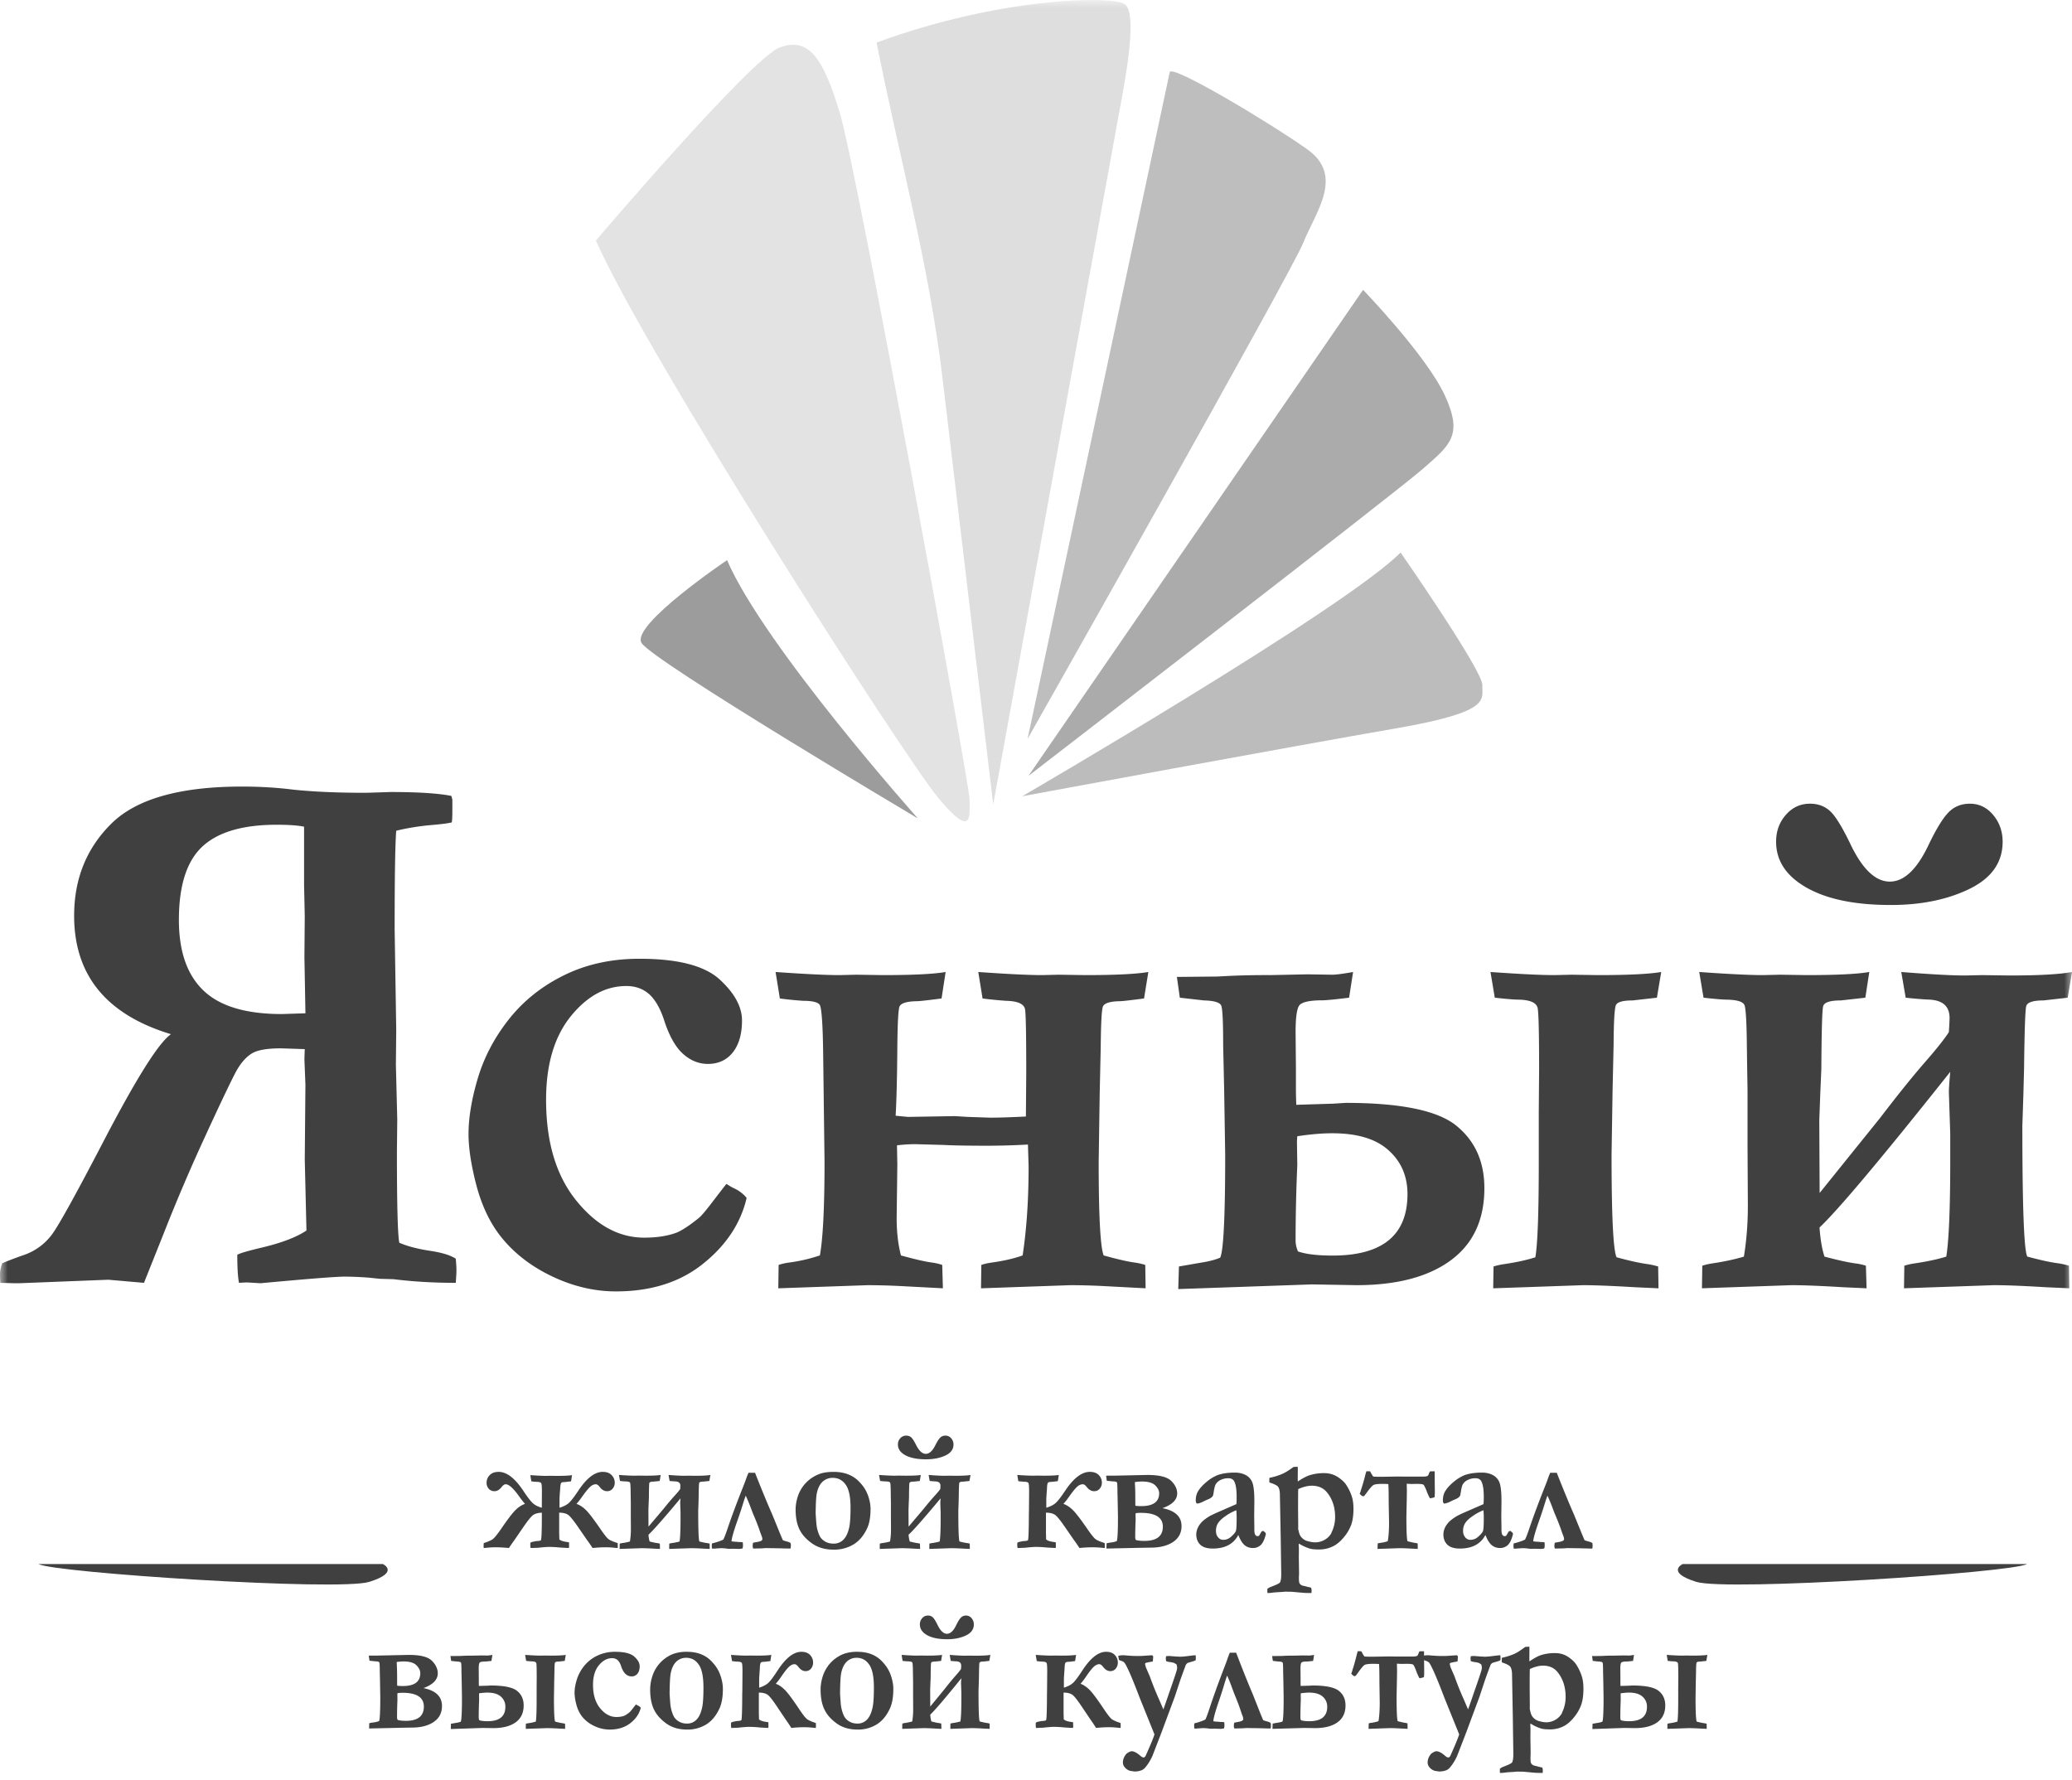<svg width="135" height="116" fill="none" xmlns="http://www.w3.org/2000/svg"><g clip-path="url(#clip0_3133_1692)"><mask id="a" style="mask-type:luminance" maskUnits="userSpaceOnUse" x="0" y="0" width="135" height="116"><path d="M135 0H0v116h135V0z" fill="#fff"/></mask><g mask="url(#a)"><path d="M29.695 82.022c.03.33.045.583.045.752 0 .144-.015.424-.045.821-1.403 0-2.755-.076-4.055-.237l-.886-.025-.717-.076a24.652 24.652 0 00-1.536-.068c-.591 0-2.43.144-5.526.432l-.842-.051c-.126 0-.317.008-.561.025-.074-.364-.111-.973-.111-1.828.162-.1.687-.253 1.58-.465 1.316-.313 2.29-.685 2.926-1.117l-.11-4.637.043-4.865-.066-1.65.022-.668-1.551-.051c-.901 0-1.537.11-1.906.339-.362.228-.687.592-.968 1.082-.28.5-.967 1.93-2.06 4.307a118.843 118.843 0 00-2.69 6.296l-1.3 3.257-2.32-.203-5.827.229H.93l-.909-.026a8.842 8.842 0 01-.022-.55c0-.228.052-.465.148-.728.332-.143.812-.33 1.448-.55a3.812 3.812 0 001.824-1.37c.45-.626 1.551-2.615 3.295-5.965 2.157-4.147 3.627-6.49 4.425-7.04-4.204-1.27-6.309-3.842-6.309-7.717 0-2.411.813-4.417 2.438-6.016 1.625-1.599 4.454-2.403 8.495-2.403 1.189 0 2.282.068 3.294.195 1.345.144 2.933.211 4.765.211l.842-.025.783-.026c1.788 0 3.11.085 3.96.254.044.144.066.237.066.263v.634c0 .483-.015.762-.044.83-.274.067-.702.118-1.293.169a15.35 15.35 0 00-2.32.372c-.073.94-.103 3.097-.103 6.456l.103 6.507-.022 2.3.089 3.547-.022 2.123c0 3.435.051 5.407.155 5.915.517.228 1.219.414 2.098.541.738.119 1.263.288 1.58.5zM19.9 66.029l-.044-2.496-.022-1.133.022-2.7-.044-2.022v-3.807c-.4-.085-.998-.127-1.78-.127-2.216 0-3.827.474-4.846 1.421-1.02.948-1.53 2.539-1.53 4.78 0 2.048.532 3.58 1.603 4.604 1.072 1.024 2.77 1.531 5.112 1.531l1.53-.05zm27.433 11.118c.229.153.398.246.517.297.332.16.598.372.797.617-.384 1.65-1.33 3.08-2.829 4.282-1.5 1.21-3.398 1.81-5.688 1.81-1.44 0-2.873-.347-4.284-1.04-1.411-.694-2.534-1.608-3.376-2.742-.643-.88-1.13-1.954-1.455-3.224-.325-1.269-.488-2.352-.488-3.24 0-1.075.2-2.285.606-3.647.406-1.362 1.079-2.648 2.031-3.85.953-1.201 2.15-2.157 3.605-2.868 1.448-.711 3.08-1.066 4.898-1.066 2.49 0 4.225.448 5.208 1.337.982.896 1.47 1.793 1.47 2.682 0 .88-.2 1.573-.591 2.073-.4.508-.946.761-1.633.761-.59 0-1.138-.22-1.632-.668-.495-.449-.91-1.202-1.241-2.25-.259-.762-.591-1.32-.998-1.668-.399-.33-.879-.49-1.44-.49-1.36 0-2.563.66-3.635 1.988-1.063 1.328-1.595 3.13-1.595 5.424 0 2.75.65 4.932 1.958 6.557 1.3 1.616 2.777 2.428 4.439 2.428.82 0 1.514-.11 2.09-.321.362-.144.85-.465 1.47-.965.156-.127.459-.482.894-1.057.444-.576.739-.965.902-1.16zm11.021-4.442l.805.077 3.051-.051.827.05 1.478.05c.576 0 1.352-.025 2.327-.075l.022-2.826c0-2.387-.022-3.765-.074-4.138-.052-.364-.466-.558-1.241-.575a25.921 25.921 0 01-1.53-.152l-.28-1.726c1.913.135 3.295.203 4.137.203l1.122-.026 1.729.026c1.935 0 3.302-.068 4.093-.203l-.281 1.726c-.901.118-1.426.177-1.574.177-.657.009-1.026.136-1.108.356-.08.22-.126 1.1-.14 2.64l-.067 3.054-.066 4.434c0 3.528.111 5.55.325 6.084.894.245 1.573.406 2.04.465.228.034.457.084.67.152l.023 1.523-2.57-.135a44.83 44.83 0 00-2.32-.068l-3.154.11-2.681.094.021-1.524c.2-.068.422-.118.665-.152.806-.11 1.485-.271 2.025-.466.258-1.674.39-3.612.39-5.812l-.043-1.414c-.924.051-1.818.077-2.69.077-1.262 0-2.208-.017-2.814-.051l-1.839-.05c-.377 0-.768.024-1.19.075l.023 1.244-.044 3.52c0 .897.096 1.7.28 2.412.894.245 1.574.406 2.04.465.228.034.45.084.649.152l.044 1.523-2.57-.135a44.82 44.82 0 00-2.32-.068l-3.154.11-2.681.094.022-1.524c.2-.068.42-.118.664-.152a10.68 10.68 0 002.024-.466c.2-1.108.303-3.139.303-6.083l-.088-6.938c-.022-2.04-.104-3.14-.23-3.317-.132-.17-.487-.254-1.07-.254a23.067 23.067 0 01-1.522-.152l-.28-1.726c1.913.135 3.294.203 4.143.203l1.123-.026 1.729.026c1.95 0 3.309-.068 4.085-.203l-.266 1.726c-.916.118-1.448.177-1.588.177-.688.009-1.072.136-1.153.356-.081.22-.125 1.108-.14 2.64-.015 1.972-.052 3.46-.111 4.467zm26.104-.711l2.416-.075.797-.051c3.597 0 6.006.499 7.217 1.489 1.219.99 1.825 2.343 1.825 4.07 0 2.064-.732 3.63-2.194 4.704-1.463 1.075-3.51 1.616-6.146 1.616l-2.895-.05-8.71.304.045-1.472 1.41-.245c.547-.085.975-.196 1.278-.33.215-.449.326-2.674.326-6.694l-.067-4.222-.066-2.936c0-1.48-.038-2.327-.119-2.555-.074-.22-.45-.338-1.13-.355l-1.574-.178-.191-1.354 2.636-.025.798-.042a51.832 51.832 0 012.615-.051l2.468-.051 1.58.025c.274 0 .732-.059 1.382-.177l-.259 1.675c-.953.118-1.529.17-1.736.17-.849 0-1.351.118-1.514.338-.155.22-.236.795-.236 1.717l.021 2.352v1.312c0 .33.008.694.023 1.091zm.11 9.553c.503.178 1.257.271 2.254.271 3.257 0 4.882-1.337 4.882-4.01 0-1.151-.406-2.108-1.226-2.844-.813-.744-2.038-1.116-3.679-1.116-.671 0-1.433.067-2.274.194a8.738 8.738 0 00-.023.347l.023 1.54a110.663 110.663 0 00-.111 4.924c0 .212.051.449.154.694zm12.824-16.533l-.28-1.675c1.906.135 3.287.203 4.158.203l1.123-.026 1.728.026c1.95 0 3.325-.068 4.115-.203l-.281 1.675-1.573.178c-.665 0-1.034.11-1.108.33-.081.228-.133 1.074-.141 2.555l-.066 2.961-.067 4.197c0 4.02.112 6.245.326 6.693.856.237 1.536.381 2.038.449.215.033.444.084.672.152l.023 1.422-1.5-.068c-1.544-.093-2.681-.136-3.406-.136l-5.864.204.022-1.422a4.33 4.33 0 01.68-.152c.856-.128 1.536-.28 2.045-.449.148-.863.222-2.92.222-6.169v-3.307l.022-2.759c0-2.276-.029-3.596-.089-3.968-.058-.373-.472-.567-1.24-.584-.28 0-.797-.043-1.559-.127zm26.772 0l-.288-1.675c1.906.152 3.287.228 4.159.228l1.123-.025 1.729.025c1.95 0 3.323-.076 4.114-.228l-.281 1.675-1.573.178c-.694 0-1.072.127-1.13.38-.067.254-.111 1.625-.141 4.104l-.044 1.642-.067 2.056c0 5.322.111 8.165.325 8.512.857.228 1.537.38 2.039.44.214.033.443.084.673.152l.021 1.472-1.499-.067c-1.536-.094-2.667-.136-3.405-.136l-5.865.203.021-1.472a4.45 4.45 0 01.68-.152c.857-.127 1.544-.28 2.054-.44.169-1.04.258-3.123.258-6.245v-1.76l-.089-2.699c0-.245.03-.694.089-1.337-4.454 5.61-7.298 8.995-8.517 10.145.059.804.17 1.439.325 1.896.857.228 1.537.38 2.047.448.214.025.435.076.65.144l.044 1.472-1.492-.067c-1.544-.094-2.675-.136-3.398-.136l-5.836.203.022-1.472c.214-.068.444-.119.672-.152.835-.127 1.514-.28 2.039-.44.17-1.05.258-2.141.258-3.275l-.021-3.968v-3.63l-.023-1.337-.022-1.608c-.015-1.472-.067-2.326-.148-2.555-.088-.237-.465-.355-1.144-.372-.274 0-.783-.043-1.53-.127l-.28-1.675c1.898.135 3.28.203 4.144.203l1.122-.026 1.729.026c1.95 0 3.309-.068 4.085-.203l-.258 1.675-1.589.178c-.709 0-1.093.127-1.159.38-.067.254-.104 1.633-.119 4.112l-.066 1.515-.067 1.794.023 4.746 3.952-4.907c1.145-1.497 2.112-2.699 2.895-3.596.776-.889 1.3-1.548 1.573-1.98.03-.457.045-.77.045-.922 0-.745-.429-1.142-1.285-1.193-.444-.017-.968-.06-1.574-.127zm-8.443-10.162c0-.694.214-1.278.642-1.76.422-.482.946-.72 1.567-.72.524 0 .952.161 1.3.475.347.313.805 1.049 1.366 2.225.768 1.582 1.611 2.377 2.534 2.377.931 0 1.765-.795 2.519-2.377.488-1.024.916-1.726 1.286-2.115.369-.39.841-.584 1.418-.584.598 0 1.1.245 1.506.727.414.491.621 1.075.621 1.752 0 1.345-.717 2.36-2.142 3.063-1.433.702-3.147 1.058-5.142 1.058-2.326 0-4.151-.373-5.481-1.126-1.329-.753-1.994-1.751-1.994-2.995zm-80.418 43.72c-.26.012-.455.067-.586.168-.13.099-.355.384-.676.854l-.516.751c-.189.265-.31.44-.363.529a11.41 11.41 0 00-.817-.047 5.53 5.53 0 00-.567.026l-.26.021a1.191 1.191 0 01-.01-.134l.01-.186c.281-.091.476-.176.586-.255.11-.081.286-.295.527-.643.457-.671.787-1.1.99-1.286a1.67 1.67 0 01.585-.374 5.417 5.417 0 01-.399-.51c-.367-.51-.654-.766-.86-.766-.082 0-.167.06-.26.176-.143.184-.297.275-.462.275a.478.478 0 01-.384-.162.569.569 0 01-.138-.386.7.7 0 01.205-.5c.136-.14.33-.21.582-.21.526 0 1.062.413 1.611 1.242.26.39.46.653.605.79.145.134.345.237.596.306l.006-1.088c0-.273-.013-.44-.04-.5-.025-.062-.118-.095-.277-.1a2.93 2.93 0 01-.372-.033l-.067-.404c.47.032.809.048 1.017.048l.275-.006.424.006c.479 0 .812-.016 1.002-.048l-.063.404-.386.046c-.138 0-.223.017-.252.051-.03.036-.052.134-.067.3 0 .03-.003.09-.01.18a9.42 9.42 0 00-.037.593v.551c.265-.08.468-.185.609-.312.141-.129.344-.39.605-.784.547-.829 1.08-1.242 1.6-1.242.252 0 .444.07.58.21.136.14.205.308.205.5a.583.583 0 01-.136.38.449.449 0 01-.373.168c-.172 0-.33-.091-.471-.275-.093-.117-.178-.176-.254-.176a.543.543 0 00-.355.156c-.122.105-.289.307-.504.61-.18.251-.314.421-.402.51.23.085.44.224.632.418.19.191.506.605.944 1.242.241.352.413.568.52.645.107.079.303.162.59.253l.005.186c0 .03-.002.075-.006.134a3.53 3.53 0 01-.257-.021 5.561 5.561 0 00-.564-.026c-.224 0-.496.016-.815.047a11.41 11.41 0 00-.364-.527l-.52-.753c-.32-.468-.546-.755-.684-.862-.136-.106-.339-.16-.607-.16v1.335l.006.192.005.216c.089.081.256.136.504.168l.127.023v.149l.005.107a.66.66 0 01-.01.095l-.037.017-.556-.031a7.098 7.098 0 00-.716-.04c-.127 0-.373.02-.738.058-.098 0-.175.004-.232.007-.077.004-.15.006-.217.006a.806.806 0 01-.022-.185c0-.04.002-.094.006-.159a.572.572 0 01.195-.069.946.946 0 00.133-.03l.199-.017a.42.42 0 00.154-.04c.038-.055.06-.468.064-1.244v-.558zm8.325-2.065l-.071-.393c.467.037.806.054 1.02.054l.276-.006.424.006c.478 0 .815-.017 1.009-.054l-.069.393-.386.041c-.17 0-.263.03-.277.089-.017.06-.027.38-.035.96l-.01.384-.017.48c0 1.245.027 1.909.08 1.99.21.054.377.089.5.103.053.008.109.02.165.035l.005.345-.367-.016a16.729 16.729 0 00-.836-.032l-1.439.048.006-.345c.054-.015.108-.027.166-.035.21-.03.38-.065.504-.103.042-.243.064-.73.064-1.46v-.411l-.022-.632c0-.057.007-.161.022-.312-1.093 1.311-1.79 2.103-2.09 2.372.015.188.042.337.08.443.21.054.377.089.502.105.053.006.107.018.16.033l.01.345-.366-.016a16.905 16.905 0 00-.833-.032l-1.432.048.005-.345c.053-.015.11-.027.165-.035a3.71 3.71 0 00.5-.103c.042-.245.064-.5.064-.765l-.005-.928v-.85l-.006-.312-.005-.375c-.004-.345-.017-.545-.036-.598-.022-.055-.115-.083-.281-.087-.067 0-.192-.01-.376-.03l-.069-.392c.466.033.805.048 1.017.048l.276-.006.424.006c.478 0 .812-.015 1.002-.048l-.064.393-.39.041c-.173 0-.267.03-.284.089-.016.06-.025.382-.029.961l-.016.354-.016.42.005 1.11.97-1.147c.28-.35.518-.631.71-.841.19-.208.319-.362.386-.464.007-.106.01-.18.01-.215 0-.174-.104-.267-.314-.279a5.886 5.886 0 01-.387-.03zm7.879 4.403h-.122l-.72-.019-.381-.005-.392-.006-.275.019-.546.011a.598.598 0 01-.032-.17c0-.045.009-.116.027-.21l.228-.041c.252-.038.377-.101.377-.186a.614.614 0 00-.053-.226 7.722 7.722 0 01-.15-.419 15.553 15.553 0 00-.413-1.04l-.14-.367a9.86 9.86 0 00-.328-.789c-.045.115-.116.328-.212.64-.078.258-.203.632-.375 1.12-.212.61-.324 1.013-.339 1.215.093.02.214.03.363.034l.08.012c.057.004.128.006.213.006l.08.017c.007.064.011.127.011.195 0 .108-.014.177-.044.209l-.094.012a1.34 1.34 0 01-.09.012l-.459-.012-.266.006a2.957 2.957 0 00-.495-.042l-.217.013-.23.017-.127-.006a1.697 1.697 0 01-.011-.166c0-.041.003-.097.01-.166.36-.091.608-.178.745-.257.064-.123.16-.373.285-.744.24-.71.56-1.573.959-2.582.114-.283.197-.502.25-.657a4.49 4.49 0 01.145-.366h.425c.44 1.12.818 2.03 1.126 2.729l.518 1.272.167.389c.003.012.087.04.253.085.145.038.232.077.26.119a.967.967 0 01-.011.344zm4.537-4.285c.229.24.397.515.51.825.11.31.166.603.166.879 0 .518-.072.934-.217 1.25-.221.479-.517.833-.888 1.06a2.45 2.45 0 01-1.298.343c-.554 0-1.022-.135-1.408-.406-.384-.272-.66-.578-.824-.922-.165-.343-.247-.77-.247-1.28 0-.257.04-.518.118-.778a2.315 2.315 0 01.77-1.167 2.39 2.39 0 01.716-.398c.24-.079.53-.118.87-.118.741 0 1.317.238 1.732.712zm-2.9 2.008c.03.48.053.755.068.831.045.26.118.481.216.667.067.12.177.227.331.32.156.094.34.138.555.138a.869.869 0 00.648-.268c.176-.18.303-.463.38-.847.048-.251.074-.663.074-1.237 0-.704-.106-1.203-.318-1.493-.21-.293-.487-.44-.831-.44a.945.945 0 00-.673.25c-.177.166-.302.413-.371.738-.047.21-.073.656-.08 1.34zm7.43-2.126l-.07-.393c.468.037.806.054 1.02.054l.276-.006.424.006c.478 0 .815-.017 1.01-.054l-.07.393-.386.041c-.17 0-.262.03-.277.089-.016.06-.027.38-.034.96l-.011.384-.017.48c0 1.245.028 1.909.08 1.99.21.054.377.089.5.103.053.008.11.02.165.035l.006.345-.368-.016a16.725 16.725 0 00-.836-.032l-1.438.048.005-.345c.054-.015.109-.027.167-.035.21-.03.379-.065.503-.103.042-.243.064-.73.064-1.46v-.411l-.022-.632c0-.057.007-.161.022-.312-1.093 1.311-1.79 2.103-2.09 2.372.015.188.042.337.08.443.21.054.377.089.502.105a1 1 0 01.16.033l.01.345-.366-.016a16.9 16.9 0 00-.833-.032l-1.432.048.006-.345c.052-.015.108-.027.165-.035.204-.03.371-.065.5-.103.042-.245.063-.5.063-.765l-.005-.928v-.85l-.006-.312-.005-.375c-.004-.345-.016-.545-.036-.598-.022-.055-.114-.083-.281-.087-.067 0-.192-.01-.375-.03l-.07-.392c.467.033.805.048 1.017.048l.276-.006.424.006c.478 0 .812-.015 1.002-.048l-.063.393-.39.041c-.174 0-.268.03-.285.089-.016.06-.025.382-.029.961l-.016.354-.016.42.005 1.11.97-1.147c.28-.35.518-.631.71-.841.19-.208.319-.362.386-.464.007-.106.01-.18.01-.215 0-.174-.104-.267-.314-.279a5.896 5.896 0 01-.386-.03zm-2.07-2.377a.58.58 0 01.157-.411.5.5 0 01.384-.168c.129 0 .234.037.32.11.084.074.197.246.334.521.189.37.395.556.622.556.228 0 .433-.187.618-.556.12-.24.225-.404.315-.495a.469.469 0 01.348-.136c.147 0 .27.057.37.17a.598.598 0 01.152.41c0 .314-.176.551-.525.715-.352.165-.772.248-1.262.248-.57 0-1.018-.087-1.344-.263-.327-.176-.49-.41-.49-.7zm10.482 1.984l-.063.404-.386.046c-.137 0-.222.018-.255.053-.03.034-.053.134-.064.299 0 .047-.003.113-.01.198-.024.318-.037.518-.037.593v.544c.267-.08.471-.185.613-.312.143-.129.344-.39.609-.784.549-.829 1.087-1.242 1.609-1.242.257 0 .453.07.587.207a.693.693 0 01.203.503.583.583 0 01-.136.38.455.455 0 01-.377.168c-.174 0-.332-.091-.475-.275-.092-.117-.177-.176-.255-.176a.555.555 0 00-.36.156c-.119.103-.287.307-.503.61a4.74 4.74 0 01-.4.512c.186.062.38.184.581.37.201.186.533.616.995 1.288.24.348.412.562.52.643.11.079.306.164.595.255l.005.186c0 .03-.001.075-.005.134-.041 0-.129-.008-.26-.021a5.63 5.63 0 00-.567-.026 8.82 8.82 0 00-.82.047 9.424 9.424 0 00-.365-.529l-.52-.753c-.319-.468-.545-.757-.683-.862-.137-.105-.34-.158-.613-.158v1.334l.006.193.005.216c.09.081.256.136.504.168l.127.023v.149l.006.107c0 .02-.004.051-.012.095l-.035.017-.555-.031a7.019 7.019 0 00-.712-.04c-.127 0-.372.02-.734.058a4.14 4.14 0 00-.232.007 4.198 4.198 0 01-.216.006.811.811 0 01-.022-.185c0-.04.002-.094.006-.159a.568.568 0 01.197-.069.942.942 0 00.133-.03l.203-.017a.393.393 0 00.154-.04c.038-.035.06-.607.063-1.717l.005-.19.006-.61.005-.69c0-.277-.012-.45-.038-.512-.023-.064-.12-.097-.286-.101a2.96 2.96 0 01-.379-.036l-.069-.404c.468.033.807.048 1.013.048l.275-.006.423.006c.475 0 .807-.015.996-.048zm3.103 4.796l.011-.344a2.59 2.59 0 01.346-.058c.134-.023.24-.051.314-.081.052-.104.08-.623.08-1.557l-.017-.977-.016-.686c0-.344-.01-.542-.03-.594-.017-.051-.11-.079-.277-.079l-.386-.04-.047-.332.647-.004 2.04-.044c.778 0 1.296.13 1.555.387.26.254.39.528.39.816 0 .414-.32.735-.96.962.828.16 1.243.55 1.243 1.167 0 .445-.185.791-.553 1.037-.367.245-.857.368-1.47.368l-.731.012-2.139.047zm1.886-2.79c.097.017.222.025.378.025.78 0 1.172-.28 1.172-.84 0-.17-.084-.34-.252-.508-.168-.17-.46-.255-.879-.255-.12 0-.27.012-.451.036 0 .045.003.126.01.241.011.21.017.45.017.73v.319c0 .08.002.163.005.253zm.028 2.228c.123.042.31.064.556.064.803 0 1.205-.309 1.205-.926 0-.602-.477-.902-1.428-.902-.19 0-.304.011-.344.033a1.52 1.52 0 00-.006.082l.006.354c-.018.387-.028.767-.028 1.135a.39.39 0 00.039.16zm8.288-.593l.122.087c.033.027.05.061.058.1l.005.029c-.085.344-.195.579-.333.71a.728.728 0 01-.514.193.821.821 0 01-.54-.187c-.148-.127-.285-.348-.408-.665a1.532 1.532 0 01-.645.665c-.278.148-.617.223-1.017.223-.37 0-.642-.083-.816-.251-.174-.168-.26-.39-.26-.665 0-.127.025-.255.078-.388.05-.13.133-.26.25-.39.113-.13.3-.272.555-.427a9.35 9.35 0 01.405-.196l1.326-.579c.011-.146.016-.295.016-.445 0-.523-.058-.879-.175-1.066-.07-.117-.196-.175-.373-.175-.178 0-.341.038-.49.11a.743.743 0 00-.326.284c-.049.085-.09.245-.127.48-.025.171-.049.268-.069.296a.698.698 0 01-.29.2 3.301 3.301 0 00-.286.13c-.192.1-.344.15-.458.15a.27.27 0 01-.07-.195c0-.22.043-.41.128-.568.128-.224.32-.44.578-.651a2.66 2.66 0 01.72-.442c.304-.108.677-.162 1.116-.162.282 0 .527.058.73.17a.912.912 0 01.426.507c.08.224.12.627.12 1.209l-.011.955.01.7v.18c0 .16.02.271.06.333.04.059.09.089.154.089.038 0 .07-.012.098-.036l.16-.27.093-.042zm-1.74-1.341a3.204 3.204 0 00-.686.368c-.255.171-.433.344-.533.518a.952.952 0 00-.106.467c0 .166.047.304.14.411a.41.41 0 00.32.163.73.73 0 00.507-.187c.19-.164.3-.296.332-.395.032-.099.048-.378.048-.837a6.12 6.12 0 00-.021-.508zm2.023 5.387v-.269a2.56 2.56 0 01.138-.087l.406-.163c.168-.073.265-.131.284-.174.056-.115.082-.321.075-.613l-.033-2.305-.055-2.865c-.01-.21-.05-.358-.121-.447-.07-.087-.258-.18-.564-.277v-.296c.347-.074.637-.165.874-.274.173-.077.408-.223.703-.439l.272-.011.006.162-.006.623.006.172c.307-.204.56-.338.757-.403a3.1 3.1 0 01.96-.14c.361 0 .68.102.959.302.022.015.053.037.09.065.178.139.307.27.389.4.175.272.302.544.38.81.06.203.09.452.09.754 0 .402-.046.742-.142 1.022a2.718 2.718 0 01-.495.838c-.234.283-.484.485-.75.603-.269.121-.55.181-.843.181-.29 0-.496-.02-.622-.06a3.037 3.037 0 01-.704-.326c-.006.061-.01.103-.01.126l.01.156.001.157-.005.457.016 1.055-.01.231v.065c0 .143.008.247.026.312a.389.389 0 00.096.127.982.982 0 01.102.054c.108.021.207.045.29.069.084.022.172.041.264.058a.281.281 0 01.048.17c0 .041-.002.104-.006.186h-.096c-.205 0-.348-.004-.43-.012l-.8-.072h-.196l-.187-.006-.185.019-.286.017a4.533 4.533 0 00-.352.029 2.33 2.33 0 01-.275.025l-.069-.006zm2.008-4.153a.873.873 0 01.027.105c.038.178.09.305.149.378a.795.795 0 00.377.277c.212.065.398.098.558.098.185 0 .364-.041.538-.126.176-.085.318-.2.424-.342a.773.773 0 01.064-.081c.023-.064.044-.11.058-.14a2.26 2.26 0 00.212-.962c0-.626-.17-1.154-.511-1.583-.238-.305-.573-.457-1.01-.457-.259 0-.552.073-.882.22-.008.15-.011.573-.011 1.27l.01 1.118-.003.225zm4.007-2.313c.028-.057.058-.138.085-.247l.065-.196c.074-.237.152-.514.23-.83l.055-.185h.239l.042.07c.089.16.145.248.17.269.036.012.218.017.547.017l1.102-.017.419.006h1.23c.011 0 .051-.004.118-.012.067-.006.112-.022.137-.044.026-.021.055-.083.091-.184l.047-.099c.071-.004.174-.006.31-.006l.005.892.006.384c0 .237-.008.374-.022.412a1.066 1.066 0 01-.299.069 3.593 3.593 0 01-.23-.513c-.085-.213-.15-.337-.194-.373-.045-.034-.195-.052-.451-.052l-.294.006c-.103 0-.217-.006-.342-.018l.01.483-.01.621-.022 1.023c0 .974.025 1.514.075 1.622.22.058.387.095.496.11.056.007.11.019.163.035l.005.356-.628-.031c-.198-.01-.385-.017-.56-.017l-.776.026-.656.022.01-.356a.727.727 0 01.159-.035 2.63 2.63 0 00.496-.11c.057-.302.086-.712.086-1.226l-.023-1.257c0-.623-.006-1.036-.025-1.242a7.844 7.844 0 00-.375-.012c-.313 0-.513.026-.598.076-.083.05-.22.203-.406.46l-.1.133c-.066.093-.116.139-.148.139-.066 0-.145-.056-.239-.169zm9.804 2.42l.121.087c.033.027.05.061.058.1l.005.029c-.085.344-.196.579-.333.71a.728.728 0 01-.515.193.818.818 0 01-.538-.187c-.148-.127-.287-.348-.41-.665a1.531 1.531 0 01-.645.665c-.277.148-.616.223-1.016.223-.37 0-.642-.083-.816-.251-.174-.168-.26-.39-.26-.665 0-.127.025-.255.077-.388.051-.13.135-.26.25-.39.115-.13.301-.272.556-.427a9.38 9.38 0 01.405-.196l1.326-.579c.011-.146.017-.295.017-.445 0-.523-.058-.879-.176-1.066-.071-.117-.196-.175-.374-.175-.177 0-.34.038-.489.11a.744.744 0 00-.326.284c-.049.085-.09.245-.127.48-.025.171-.049.268-.069.296a.694.694 0 01-.29.2 3.361 3.361 0 00-.286.13c-.192.1-.344.15-.459.15a.27.27 0 01-.068-.195c0-.22.041-.41.127-.568.128-.224.32-.44.577-.651a2.69 2.69 0 01.72-.442c.304-.108.678-.162 1.116-.162.283 0 .528.058.73.17a.912.912 0 01.427.507c.08.224.12.627.12 1.209l-.012.955.011.7v.18c0 .16.02.271.06.333.04.059.09.089.154.089a.143.143 0 00.098-.036l.16-.27.094-.042zm-1.74-1.341a3.22 3.22 0 00-.687.368c-.256.171-.433.344-.532.518a.944.944 0 00-.108.467c0 .166.048.304.14.411a.41.41 0 00.32.163c.2 0 .37-.062.508-.187.19-.164.3-.296.332-.395.032-.099.049-.378.049-.837 0-.168-.007-.338-.022-.508zm7.09 2.496h-.122l-.721-.019-.38-.005-.392-.006-.275.019-.546.011a.588.588 0 01-.033-.17c0-.045.01-.116.027-.21l.229-.041c.252-.038.377-.101.377-.186a.625.625 0 00-.053-.226 7.732 7.732 0 01-.151-.419 14.788 14.788 0 00-.413-1.04l-.139-.367a10.084 10.084 0 00-.328-.789c-.045.115-.116.328-.212.64a27.97 27.97 0 01-.375 1.12c-.212.61-.325 1.013-.34 1.215.093.02.215.03.364.034l.079.012c.058.004.129.006.214.006l.08.017c.007.064.011.127.011.195 0 .108-.014.177-.043.209l-.095.012a1.573 1.573 0 01-.09.012l-.46-.012-.266.006a2.96 2.96 0 00-.495-.042l-.217.013-.23.017-.127-.006a1.631 1.631 0 01-.01-.166c0-.041.002-.097.01-.166.358-.091.607-.178.744-.257.064-.123.16-.373.285-.744.241-.71.56-1.573.959-2.582.114-.283.198-.502.25-.657a4.8 4.8 0 01.145-.366h.426c.441 1.12.818 2.03 1.125 2.729l.519 1.272.166.389c.004.012.088.04.254.085.145.038.232.077.259.119a.894.894 0 01.011.158.601.601 0 01-.021.186zm-79.694 11.725l.01-.344a2.37 2.37 0 01.336-.057c.13-.024.232-.052.304-.081.051-.106.078-.624.078-1.557l-.016-.978-.016-.687c0-.344-.009-.541-.028-.593-.018-.052-.107-.079-.27-.079l-.374-.04-.046-.332.628-.004 1.98-.043c.755 0 1.258.129 1.51.385.251.256.378.529.378.818 0 .413-.312.733-.932.961.803.16 1.206.55 1.206 1.167 0 .445-.18.792-.536 1.037-.357.245-.832.368-1.427.368l-.71.012-2.075.047zm1.83-2.789c.093.015.215.023.366.023.758 0 1.138-.279 1.138-.838 0-.171-.08-.341-.244-.509-.164-.17-.447-.255-.853-.255a3.51 3.51 0 00-.438.035c0 .046.003.127.01.242.01.21.016.451.016.73v.319c0 .081.002.164.005.253zm.027 2.227c.12.042.3.063.54.063.779 0 1.17-.308 1.17-.926 0-.601-.463-.901-1.387-.901-.184 0-.295.012-.334.033a1.995 1.995 0 00-.005.081l.005.354c-.017.389-.026.768-.026 1.136 0 .05.012.103.037.16zm5.296-2.21l.575-.017.19-.012c.856 0 1.43.117 1.718.348.29.231.434.548.434.951 0 .483-.174.849-.522 1.101-.348.251-.836.377-1.463.377l-.69-.011-2.073.071.01-.345.336-.057c.13-.02.232-.045.304-.077.051-.105.078-.625.078-1.565l-.016-.987-.016-.687c0-.346-.009-.544-.028-.597-.018-.052-.107-.079-.27-.083l-.374-.042-.046-.316.628-.006.19-.01c.152-.008.36-.012.623-.012l.587-.012.377.006c.065 0 .174-.014.329-.041l-.062.391c-.227.028-.364.04-.413.04-.203 0-.322.027-.36.079-.038.052-.057.186-.057.402l.005.549v.307a8 8 0 00.005.255zm.026 2.234c.12.041.299.064.536.064.776 0 1.163-.314 1.163-.938a.848.848 0 00-.292-.665c-.194-.174-.485-.261-.876-.261-.16 0-.341.016-.542.045a2.035 2.035 0 00-.005.081l.005.36a26.75 26.75 0 00-.026 1.152.41.41 0 00.037.162zm3.053-3.866l-.067-.391c.454.031.783.047.99.047l.268-.006.411.006c.465 0 .792-.016.98-.047l-.067.391-.374.042c-.159 0-.247.025-.264.077-.02.054-.032.251-.034.597l-.016.693-.015.981c0 .94.026 1.46.077 1.565.204.056.366.089.486.105.05.008.105.02.16.035l.005.333-.357-.016a14.866 14.866 0 00-.811-.032l-1.396.048.005-.333c.053-.015.105-.027.162-.035a3.02 3.02 0 00.487-.105c.035-.202.053-.683.053-1.442v-.774l.005-.645c0-.532-.007-.84-.021-.927-.014-.088-.113-.133-.296-.137-.066 0-.19-.01-.37-.03zm7.155 2.837a.796.796 0 00.123.069c.08.038.143.088.19.145-.091.386-.317.72-.674 1.001-.357.283-.809.423-1.354.423a2.33 2.33 0 01-1.02-.243 2.165 2.165 0 01-.804-.641 2.168 2.168 0 01-.346-.754 3.093 3.093 0 01-.116-.757c0-.252.047-.535.144-.853a2.65 2.65 0 01.483-.9 2.44 2.44 0 01.859-.671 2.654 2.654 0 011.166-.249c.593 0 1.006.105 1.24.312.234.21.35.419.35.627 0 .206-.047.368-.14.485a.47.47 0 01-.39.178.571.571 0 01-.388-.156c-.118-.105-.217-.281-.296-.526-.061-.178-.14-.309-.237-.39a.527.527 0 00-.343-.115c-.324 0-.61.155-.865.465-.254.311-.38.732-.38 1.268 0 .643.154 1.154.466 1.534.31.377.661.567 1.057.567.195 0 .36-.025.498-.075.086-.034.202-.109.35-.225.037-.03.109-.113.212-.248.106-.134.176-.225.215-.271zm5.007-2.718c.222.239.386.514.495.825.107.31.161.603.161.878 0 .518-.07.934-.21 1.251-.215.478-.502.832-.863 1.06a2.315 2.315 0 01-1.259.342c-.538 0-.992-.134-1.366-.405-.373-.271-.64-.578-.8-.922-.16-.342-.24-.77-.24-1.28 0-.257.039-.519.114-.777a2.344 2.344 0 01.748-1.168c.23-.185.462-.318.695-.397a2.61 2.61 0 01.844-.119c.72 0 1.279.237 1.681.712zm-2.816 2.008c.03.481.053.756.067.831.044.259.115.481.21.667.065.12.172.227.321.32.152.093.331.139.539.139a.83.83 0 00.63-.27c.17-.179.293-.462.367-.846.047-.251.072-.663.072-1.236 0-.705-.102-1.203-.308-1.494-.204-.293-.473-.439-.807-.439a.9.9 0 00-.653.249c-.172.166-.293.413-.36.738-.046.209-.07.657-.078 1.341zm6.628-2.518l-.062.403-.375.046c-.133 0-.216.017-.247.053-.03.034-.052.135-.062.299 0 .047-.004.113-.01.198-.024.318-.036.518-.036.593v.544c.259-.081.457-.186.595-.312.139-.129.334-.39.59-.784.533-.829 1.056-1.242 1.562-1.242.25 0 .44.069.57.208a.7.7 0 01.197.502.596.596 0 01-.132.38.435.435 0 01-.365.168c-.17 0-.322-.091-.461-.275-.09-.117-.173-.176-.248-.176-.115 0-.23.051-.349.156-.116.103-.28.307-.489.609a4.671 4.671 0 01-.388.513c.181.061.37.184.564.37.196.186.517.615.966 1.288.232.348.4.562.505.643.105.079.297.164.577.255l.005.186c0 .03-.002.075-.005.135-.04 0-.125-.008-.252-.022a5.314 5.314 0 00-.55-.026 8.04 8.04 0 00-.797.048 9.196 9.196 0 00-.354-.531l-.505-.751c-.309-.47-.529-.758-.663-.863-.133-.105-.33-.158-.594-.158v1.333l.005.194.006.216c.086.081.247.136.488.168.048.008.09.016.124.024v.148l.005.106a.675.675 0 01-.01.096l-.036.018-.538-.032a6.618 6.618 0 00-.691-.04 8.3 8.3 0 00-.712.058c-.096 0-.171.004-.226.008a3.947 3.947 0 01-.209.006.845.845 0 01-.021-.187c0-.039.002-.092.005-.158a.54.54 0 01.192-.069.943.943 0 00.128-.029l.197-.019a.375.375 0 00.15-.039c.037-.036.058-.608.061-1.717l.006-.19.005-.61.005-.69c0-.277-.012-.449-.037-.512-.023-.063-.116-.097-.278-.101-.079 0-.202-.012-.367-.036l-.067-.403c.454.031.783.047.983.047l.267-.006.41.006c.461 0 .783-.016.968-.047zm7.293.51c.222.239.386.514.495.825.107.31.161.603.161.878 0 .518-.07.934-.21 1.251-.215.478-.502.832-.862 1.06a2.315 2.315 0 01-1.26.342c-.538 0-.992-.134-1.366-.405-.373-.271-.64-.578-.8-.922-.16-.342-.24-.77-.24-1.28 0-.257.039-.519.114-.777a2.341 2.341 0 01.748-1.168c.23-.185.463-.318.695-.397a2.61 2.61 0 01.844-.119c.72 0 1.279.237 1.681.712zm-2.815 2.008c.03.481.052.756.066.831.044.259.115.481.21.667a.88.88 0 00.322.32c.15.093.33.139.538.139a.83.83 0 00.63-.27c.17-.179.293-.462.367-.846.047-.251.072-.663.072-1.236 0-.705-.102-1.203-.308-1.494-.204-.293-.473-.439-.807-.439a.9.9 0 00-.653.249c-.172.166-.293.413-.36.738-.046.209-.07.657-.077 1.341zm7.212-2.127l-.068-.391c.453.035.782.053.99.053l.267-.006.412.006c.464 0 .791-.018.98-.053l-.067.391-.375.042c-.165 0-.255.029-.269.089-.016.059-.026.38-.033.96l-.011.383-.016.481c0 1.244.026 1.909.078 1.99.204.054.365.089.485.103.051.008.106.02.16.036l.005.344-.357-.016a14.669 14.669 0 00-.81-.032l-1.397.048.005-.344c.053-.016.106-.028.162-.036.204-.03.368-.065.489-.103.04-.243.062-.73.062-1.46v-.411l-.022-.631c0-.058.008-.163.022-.313-1.061 1.312-1.738 2.103-2.028 2.372.014.188.04.336.077.443.204.054.366.089.487.105a.858.858 0 01.155.034l.01.344-.355-.016a14.812 14.812 0 00-.809-.032l-1.39.048.006-.344a1.06 1.06 0 01.16-.036c.199-.03.36-.065.485-.103.041-.245.062-.5.062-.766l-.005-.927v-.849l-.005-.312-.006-.377c-.003-.344-.016-.543-.035-.597-.02-.056-.11-.083-.273-.087a3.94 3.94 0 01-.364-.03l-.066-.391c.452.031.78.047.986.047l.268-.006.411.006c.465 0 .788-.016.973-.047l-.062.391-.378.042c-.169 0-.26.029-.276.089-.016.059-.025.382-.028.962l-.016.354-.016.419.005 1.109.941-1.147c.273-.35.503-.631.69-.841.185-.208.31-.362.374-.462.008-.108.011-.181.011-.216 0-.174-.102-.267-.306-.279a5.27 5.27 0 01-.375-.03zm-2.01-2.376a.59.59 0 01.153-.411.478.478 0 01.373-.168.45.45 0 01.31.11c.082.073.191.246.325.521.183.37.383.556.603.556.222 0 .42-.186.6-.556.116-.24.218-.404.306-.495a.448.448 0 01.338-.136c.142 0 .262.057.358.17a.608.608 0 01.148.409c0 .315-.17.553-.51.716-.341.164-.75.248-1.224.248-.554 0-.988-.088-1.305-.263-.317-.177-.475-.41-.475-.701zm10.175 1.985l-.062.403-.374.046c-.134 0-.217.017-.249.053-.03.034-.05.135-.061.299 0 .047-.004.113-.01.198-.023.318-.036.518-.036.593v.544c.258-.081.458-.186.595-.312.139-.129.334-.39.591-.784.533-.829 1.055-1.242 1.561-1.242.25 0 .44.069.57.208a.701.701 0 01.197.502.596.596 0 01-.132.38.435.435 0 01-.365.168c-.17 0-.322-.091-.461-.275-.09-.117-.173-.176-.248-.176-.114 0-.23.051-.349.156-.116.103-.279.307-.488.609a4.678 4.678 0 01-.389.513c.18.061.37.184.564.37.196.186.517.615.966 1.288.232.348.4.562.505.643.105.079.297.164.577.255l.005.186c0 .03-.002.075-.005.135-.04 0-.125-.008-.252-.022a5.325 5.325 0 00-.55-.026 8.04 8.04 0 00-.797.048 9.295 9.295 0 00-.353-.531l-.505-.751c-.31-.47-.53-.758-.663-.863-.134-.105-.33-.158-.595-.158v1.333l.005.194.006.216c.086.081.248.136.489.168.047.008.09.016.123.024v.148l.005.106a.675.675 0 01-.01.096l-.035.018-.539-.032a6.612 6.612 0 00-.691-.04c-.123 0-.36.02-.712.058-.096 0-.171.004-.226.008a3.933 3.933 0 01-.21.006.863.863 0 01-.02-.187c0-.039.002-.092.005-.158a.542.542 0 01.192-.069.935.935 0 00.128-.029l.197-.019a.368.368 0 00.15-.039c.037-.036.058-.608.062-1.717l.004-.19.006-.61.005-.69c0-.277-.012-.449-.037-.512-.022-.063-.116-.097-.277-.101-.08 0-.203-.012-.368-.036l-.067-.403c.454.031.783.047.984.047l.267-.006.41.006c.46 0 .782-.016.967-.047zm2.747.059c.121-.024.22-.036.299-.036.042 0 .088.002.14.006.314.028.569.042.766.042h.267l.735-.048c.027.024.052.05.073.075-.011.173-.02.281-.027.329a1.52 1.52 0 01-.118.023 1.554 1.554 0 00-.178.033 2.257 2.257 0 01-.122.025c-.054.016-.081.044-.089.081.022.093.04.17.062.234l.246.567c.196.54.394 1.039.6 1.494l.287.667c.021-.046.155-.427.399-1.142.296-.844.453-1.323.478-1.43a.657.657 0 00.021-.152.97.97 0 00-.031-.19.692.692 0 00-.185-.121 2.352 2.352 0 00-.336-.06l-.163-.047-.016-.083a1.18 1.18 0 01-.006-.089c0-.031.006-.083.016-.154.102-.008.176-.012.222-.012l.417.033.277.014c.119 0 .321-.018.61-.055.177-.024.31-.036.4-.04a1.654 1.654 0 01.005.323.946.946 0 01-.205.081 6.448 6.448 0 00-.325.099.503.503 0 00-.11.117c-.058.146-.175.466-.353.961l-.371 1.121-.859 2.31-.59 1.53c-.13.294-.285.545-.461.755a.686.686 0 01-.227.186 1.24 1.24 0 01-.482.091c-.016 0-.11-.014-.283-.04a.707.707 0 01-.368-.247.472.472 0 01-.11-.295c0-.21.082-.406.244-.586.146-.101.253-.15.322-.15.154 0 .335.091.543.271.097.087.174.133.234.133.058 0 .106-.038.139-.111.297-.655.49-1.12.575-1.393l-.954-2.362c-.36-.948-.632-1.61-.822-1.99-.095-.194-.164-.309-.203-.342a.527.527 0 00-.182-.096.564.564 0 01-.155-.069c-.018-.091-.032-.178-.046-.261zm9.929 4.736h-.118l-.7-.02-.37-.004-.38-.006-.267.018-.53.012a.618.618 0 01-.031-.17c0-.046.009-.117.026-.21l.222-.041c.244-.038.366-.101.366-.186a.633.633 0 00-.051-.225 7.88 7.88 0 01-.147-.42c-.066-.208-.2-.556-.4-1.041l-.136-.366a10.15 10.15 0 00-.318-.789 10.74 10.74 0 00-.206.639 27.36 27.36 0 01-.364 1.122c-.206.609-.315 1.013-.329 1.214.09.02.208.03.352.034l.077.012c.057.004.125.006.208.006l.077.018c.007.063.01.126.01.193 0 .109-.013.178-.041.21l-.092.012a1.295 1.295 0 01-.088.012l-.444-.012-.259.006a2.7 2.7 0 00-.48-.042l-.211.012-.224.018-.123-.006a1.765 1.765 0 01-.01-.166c0-.042.003-.097.01-.166.348-.091.59-.179.723-.258.061-.122.154-.371.276-.743.234-.71.543-1.573.93-2.582.111-.283.192-.503.243-.657.043-.125.088-.245.141-.366h.413c.428 1.12.793 2.03 1.092 2.728l.503 1.272.162.39c.004.012.085.039.247.085.14.038.224.077.25.119a.95.95 0 01.011.158.592.592 0 01-.02.186zm1.957-2.772l.577-.017.19-.012c.858 0 1.432.117 1.722.348.29.231.434.548.434.951 0 .483-.174.849-.524 1.101-.348.251-.837.377-1.467.377l-.69-.011-2.078.059.01-.344.336-.058c.13-.019.233-.045.305-.075.05-.105.077-.625.077-1.561l-.016-.987-.016-.683c0-.344-.009-.544-.028-.595-.017-.052-.107-.081-.269-.083l-.375-.042-.046-.316.628-.006.19-.01c.152-.008.359-.012.623-.012l.588-.012.376.006c.065 0 .174-.014.329-.041l-.062.391c-.225.028-.362.04-.41.04-.2 0-.32.027-.359.079-.036.052-.056.186-.056.402l.006.549v.307a8 8 0 00.005.255zm.021 2.234c.12.041.301.064.54.064.779 0 1.17-.314 1.17-.938a.85.85 0 00-.294-.665c-.196-.174-.49-.261-.881-.261-.16 0-.343.016-.546.045a1.842 1.842 0 00-.004.081l.004.36a26.75 26.75 0 00-.026 1.152c0 .049.013.105.037.162zm3.275-3.037c.028-.057.056-.138.082-.247l.064-.196c.072-.237.148-.514.223-.831l.053-.184h.232c.018.03.032.053.04.069.087.161.141.25.166.269.035.012.211.018.531.018l1.07-.018.406.006H92.1c.01 0 .05-.004.115-.012.064-.006.108-.021.133-.043a.532.532 0 00.088-.184l.046-.099c.068-.004.169-.006.3-.006l.006.892.005.384c0 .238-.007.374-.02.411-.114.042-.21.066-.291.07a3.667 3.667 0 01-.224-.512c-.082-.214-.146-.339-.188-.374-.044-.034-.19-.052-.438-.052l-.285.006c-.1 0-.211-.006-.332-.018l.01.483-.01.621-.021 1.023c0 .974.025 1.513.072 1.623.215.057.376.094.482.108.054.008.107.02.158.036l.005.356-.61-.032c-.192-.01-.373-.016-.543-.016l-.753.026-.637.022.01-.356a.75.75 0 01.154-.036c.192-.025.353-.063.482-.108.054-.303.082-.713.082-1.227l-.02-1.256c0-.624-.008-1.037-.025-1.243a7.526 7.526 0 00-.365-.012c-.304 0-.497.026-.58.075-.08.05-.213.204-.394.462l-.097.132c-.065.093-.112.138-.144.138-.063 0-.14-.055-.232-.168zm4.671-1.161a1.6 1.6 0 01.3-.036c.042 0 .088.002.14.006.313.028.568.042.765.042h.267l.735-.048a.64.64 0 01.073.075c-.01.173-.02.281-.027.329-.05.012-.09.019-.117.023a1.605 1.605 0 00-.178.033 2.128 2.128 0 01-.123.025c-.053.016-.081.044-.088.081.02.093.04.17.061.234l.247.567c.195.54.393 1.039.6 1.494l.286.667c.021-.046.155-.427.399-1.142.296-.844.454-1.323.479-1.43a.657.657 0 00.02-.152.918.918 0 00-.031-.19.69.69 0 00-.184-.121 2.334 2.334 0 00-.337-.06l-.163-.047-.016-.083a1.1 1.1 0 01-.005-.089c0-.031.005-.083.016-.154.102-.008.176-.012.221-.012l.417.033.278.014c.118 0 .32-.018.608-.055.178-.024.312-.036.401-.04a1.58 1.58 0 01.005.323.946.946 0 01-.205.081 6.644 6.644 0 00-.325.099.48.48 0 00-.11.117c-.057.146-.175.466-.353.961l-.371 1.121-.858 2.31-.591 1.53c-.13.294-.285.545-.461.755a.684.684 0 01-.227.186c-.14.059-.302.091-.482.091-.016 0-.11-.014-.283-.04a.71.71 0 01-.368-.247.471.471 0 01-.108-.295c0-.21.08-.406.242-.586.146-.101.253-.15.322-.15.154 0 .336.091.543.271.097.087.174.133.235.133.058 0 .105-.038.139-.111.296-.655.488-1.12.575-1.393l-.955-2.362c-.36-.948-.632-1.61-.822-1.99-.095-.194-.163-.309-.203-.342a.527.527 0 00-.182-.096.57.57 0 01-.155-.069l-.046-.261zm5.013 7.627v-.27c.062-.041.106-.071.133-.087l.395-.162c.163-.073.257-.13.276-.174.054-.114.079-.32.072-.613l-.032-2.305-.052-2.864c-.011-.21-.05-.359-.119-.448-.068-.087-.25-.18-.546-.276v-.297c.336-.074.617-.165.847-.273.168-.077.396-.224.683-.44l.264-.012.005.163-.005.623c0 .022.001.079.005.172.3-.204.544-.338.735-.404.282-.092.593-.138.932-.138.35 0 .66.101.931.3.02.017.051.038.087.066.173.138.298.271.377.4.171.273.294.544.369.81.058.202.088.452.088.754 0 .402-.045.742-.138 1.021a2.763 2.763 0 01-.481.839c-.227.283-.469.485-.728.604a1.93 1.93 0 01-.818.179c-.281 0-.482-.019-.603-.059a2.892 2.892 0 01-.684-.326 1.78 1.78 0 00-.009.127l.009.156.001.156-.005.457.016 1.054c0 .024-.003.102-.01.232v.065c0 .143.008.248.026.313a.416.416 0 00.093.127.78.78 0 01.098.053c.106.022.201.045.282.069.081.022.167.042.257.057.03.044.045.099.045.171 0 .041-.001.104-.005.185h-.093c-.199 0-.338-.004-.417-.011l-.777-.072h-.19l-.181-.005-.18.017-.278.018a3.85 3.85 0 00-.34.03 2.309 2.309 0 01-.269.023l-.066-.005zm1.948-4.153a.917.917 0 01.027.105c.037.178.086.304.144.378a.763.763 0 00.366.276c.206.066.387.1.542.1.18 0 .353-.042.523-.127.17-.085.307-.2.411-.342a.606.606 0 01.062-.081c.022-.064.042-.109.056-.141.137-.3.206-.621.206-.961 0-.625-.166-1.154-.497-1.583-.23-.305-.555-.457-.979-.457-.252 0-.537.074-.856.22-.008.15-.011.573-.011 1.27l.01 1.117-.004.226zm5.91-1.51l.575-.017.19-.012c.857 0 1.43.117 1.718.348.291.231.435.548.435.951 0 .483-.174.849-.522 1.101-.349.251-.835.377-1.464.377l-.689-.011-2.074.071.011-.344.336-.058c.13-.019.232-.045.304-.077.051-.104.078-.625.078-1.565l-.016-.987-.016-.687c0-.345-.009-.543-.028-.597-.018-.052-.108-.079-.27-.083l-.374-.042-.045-.316.627-.006.19-.01c.151-.008.359-.012.623-.012l.587-.012.377.006c.065 0 .174-.014.329-.041l-.062.391c-.227.028-.364.04-.414.04-.201 0-.321.027-.36.079-.037.052-.056.186-.056.402l.005.549v.308c0 .077.002.162.005.254zm.026 2.234c.121.041.299.064.537.064.776 0 1.163-.313 1.163-.938a.849.849 0 00-.292-.665c-.194-.174-.486-.261-.876-.261-.16 0-.341.016-.542.045l-.005.081.005.36a26.75 26.75 0 00-.026 1.152c0 .049.012.105.036.162zm3.054-3.866l-.067-.391c.454.031.783.047.99.047l.268-.006.412.006c.463 0 .791-.016.979-.047l-.067.391-.375.042c-.158 0-.246.025-.263.077-.02.054-.032.251-.034.597l-.016.693-.015.981c0 .94.026 1.46.077 1.565.204.056.366.089.486.105.05.008.105.02.16.036l.005.332-.357-.016a14.897 14.897 0 00-.811-.032l-1.397.048.005-.332c.053-.016.106-.028.162-.036.204-.03.366-.065.488-.105.035-.202.052-.683.052-1.442v-.773l.006-.645c0-.533-.008-.841-.022-.928-.014-.088-.112-.133-.295-.137-.067 0-.19-.01-.371-.03z" fill="#404040"/><path fill-rule="evenodd" clip-rule="evenodd" d="M132.067 101.92h-22.435s-1.119.532.884 1.159c2.004.627 20.614-.6 21.551-1.159zm-129.551 0h22.433s1.12.532-.883 1.159c-2.004.627-20.614-.6-21.55-1.159z" fill="#404040"/><path fill-rule="evenodd" clip-rule="evenodd" d="M59.805 53.333S49.792 42.112 47.371 36.501c0 0-6.272 4.226-5.575 5.392.697 1.166 18.01 11.44 18.01 11.44z" fill="#9C9C9C"/><path fill-rule="evenodd" clip-rule="evenodd" d="M38.824 15.675s10.14-11.91 11.983-12.584c1.844-.675 2.814.578 3.93 4.336 1.115 3.759 8.436 43.69 8.436 44.674 0 .984.254 2.674-2.056-.126-2.311-2.8-19.042-28.922-22.293-36.3z" fill="#E3E3E3"/><path fill-rule="evenodd" clip-rule="evenodd" d="M64.712 52.42s8.023-44.124 8.36-45.935c.338-1.812.999-5.588.233-6.197-.767-.609-8.223-.456-16.19 2.486 1.429 7.268 3.411 14.45 4.286 21.803l3.311 27.844z" fill="#DEDEDE"/><path fill-rule="evenodd" clip-rule="evenodd" d="M66.951 48.15s17.155-30.325 17.966-32.338c.81-2.013 2.688-4.358.255-6.084-2.433-1.726-8.843-5.562-8.959-5.025-.116.537-9.262 43.447-9.262 43.447z" fill="#BEBEBE"/><path fill-rule="evenodd" clip-rule="evenodd" d="M67.006 50.562s23.848-18.395 25.668-19.984c1.821-1.588 2.665-2.205 1.465-4.808-1.198-2.603-5.329-6.882-5.329-6.882L67.006 50.562z" fill="#ABABAB"/><path fill-rule="evenodd" clip-rule="evenodd" d="M66.606 51.885s21.093-12.263 24.647-15.88c0 0 5.373 7.72 5.329 8.646-.045.926.71 1.72-5.685 2.823s-24.291 4.411-24.291 4.411z" fill="#BCBCBC"/></g></g><defs><clipPath id="clip0_3133_1692"><path fill="#fff" d="M0 0h135v116H0z"/></clipPath></defs></svg>